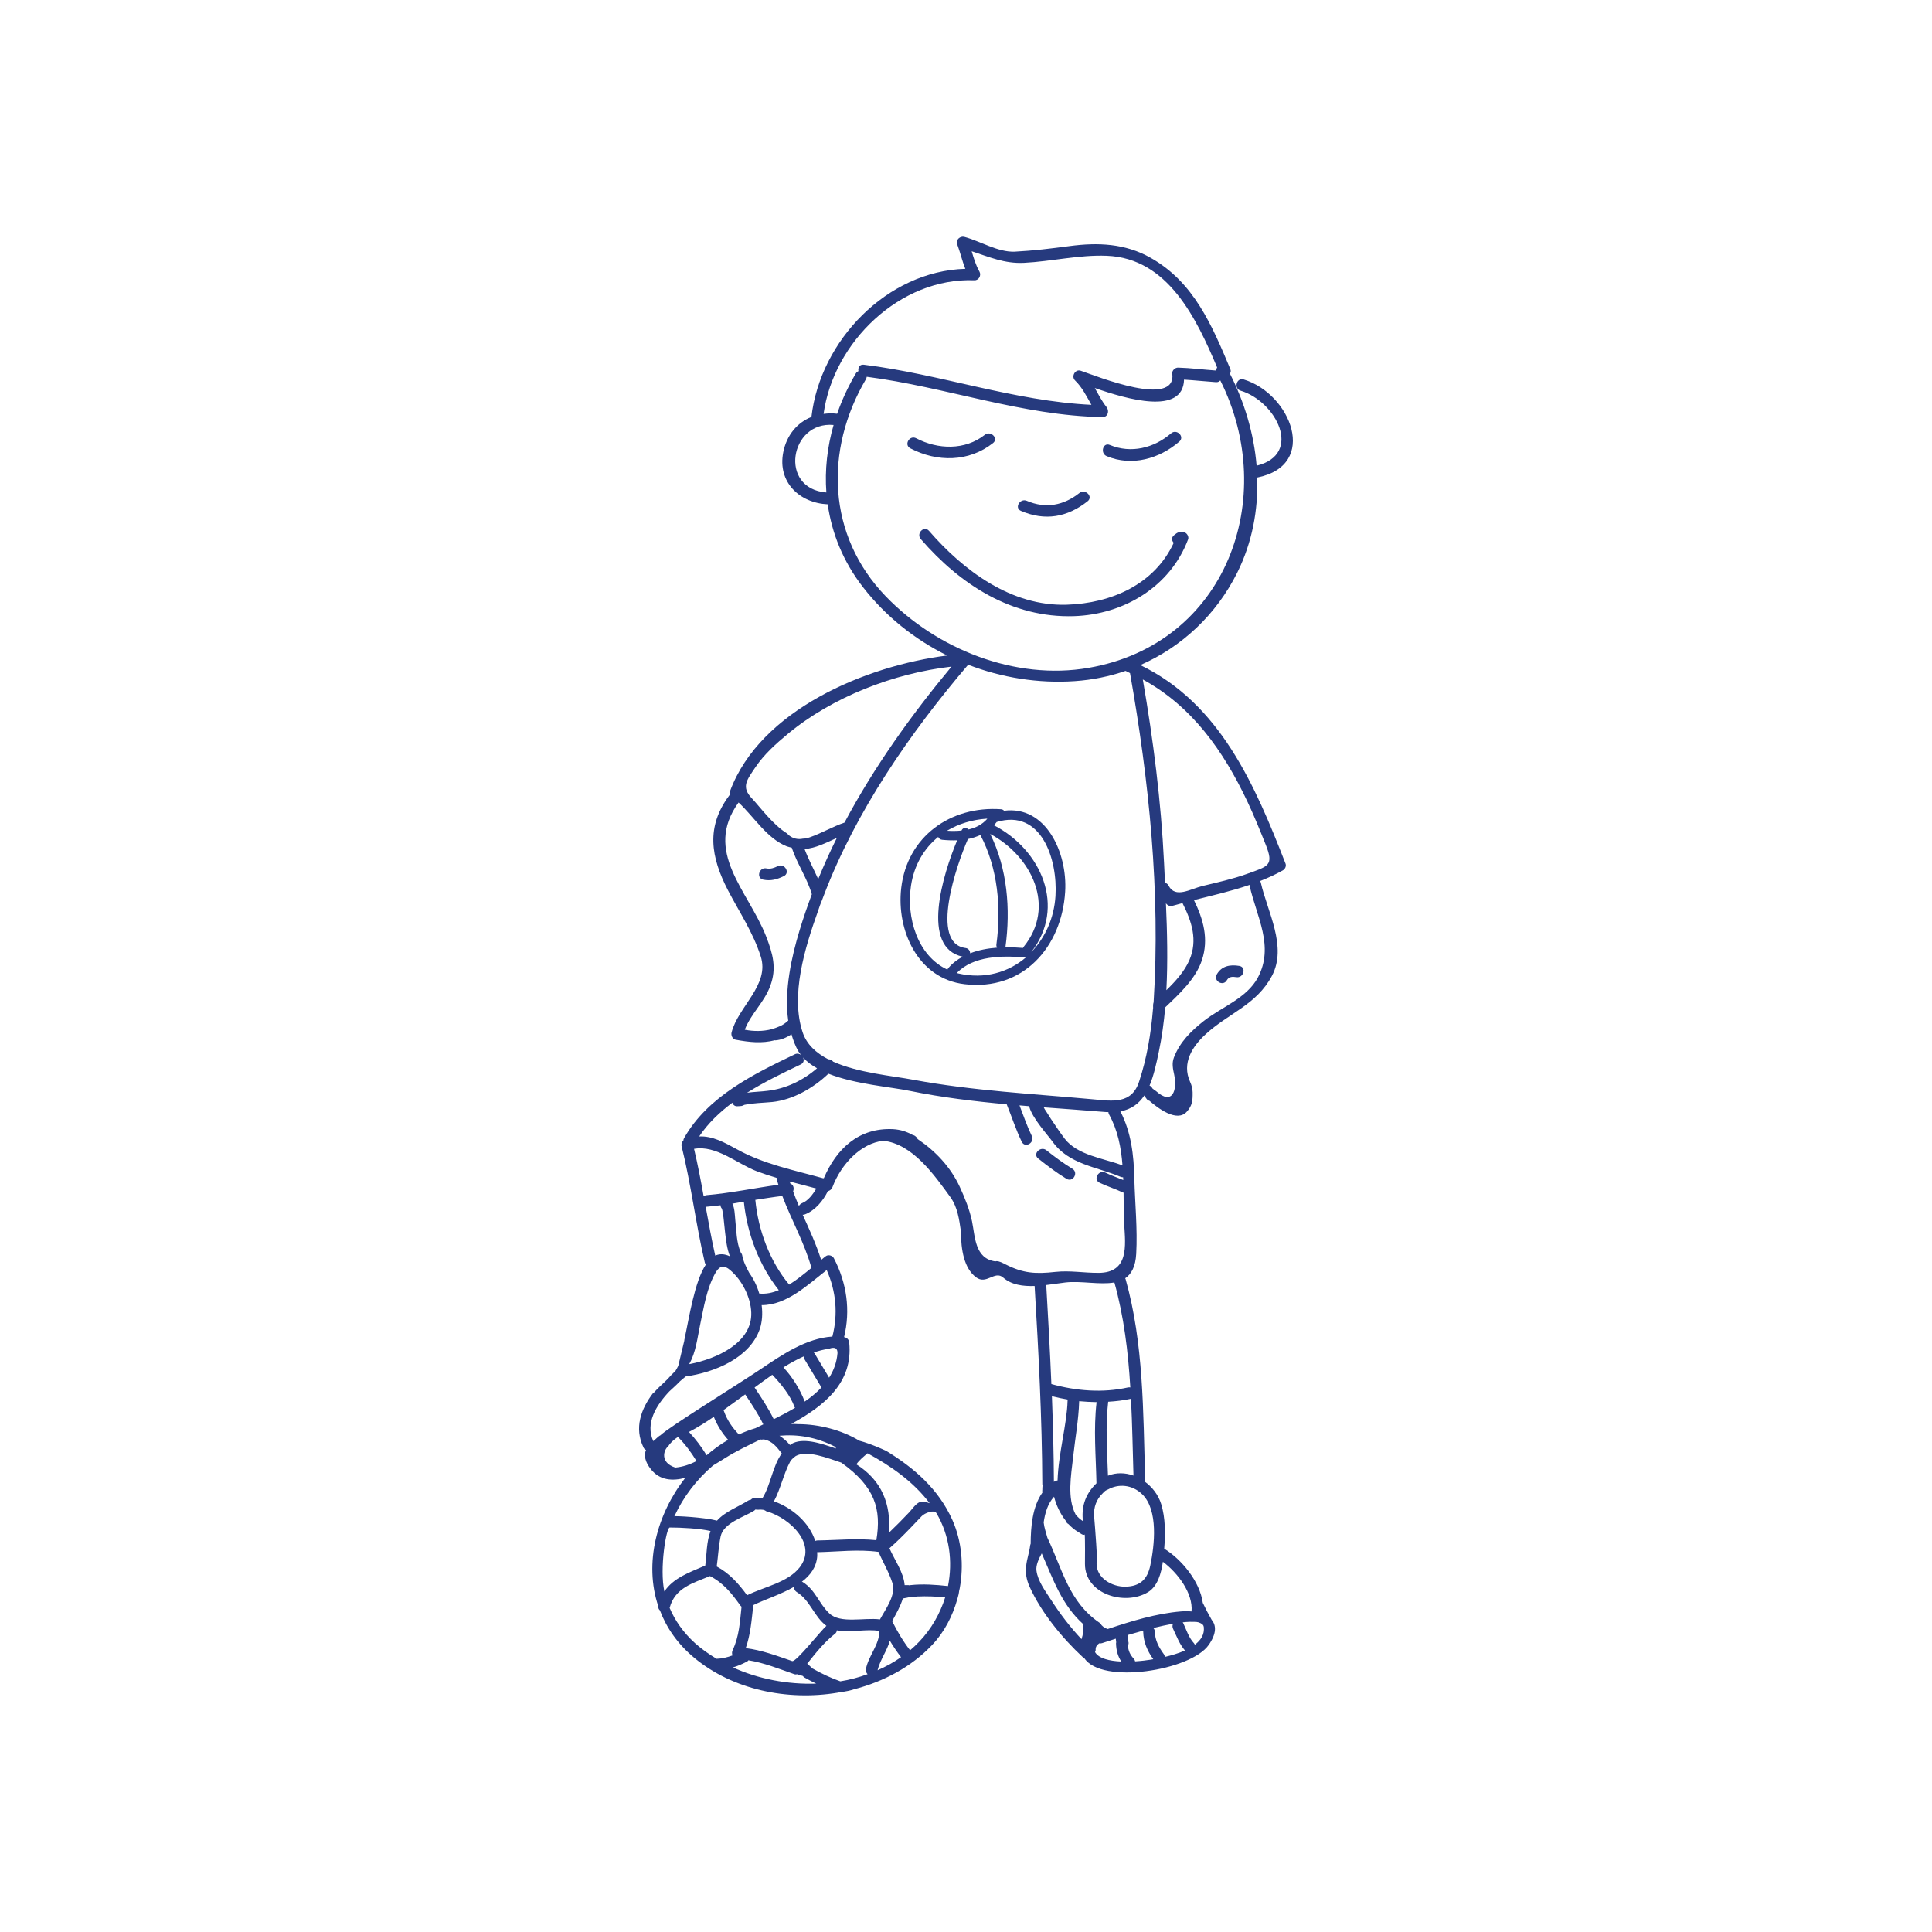 <?xml version="1.0" encoding="utf-8"?>
<!-- Generator: Adobe Illustrator 16.0.0, SVG Export Plug-In . SVG Version: 6.00 Build 0)  -->
<!DOCTYPE svg PUBLIC "-//W3C//DTD SVG 1.1 Tiny//EN" "http://www.w3.org/Graphics/SVG/1.1/DTD/svg11-tiny.dtd">
<svg version="1.1" baseProfile="tiny" id="Layer_1" xmlns="http://www.w3.org/2000/svg" xmlns:xlink="http://www.w3.org/1999/xlink"
	 x="0px" y="0px" width="350px" height="350px" viewBox="0 0 350 350" overflow="scroll" xml:space="preserve">
<g>
	<path fill="#263A7E" d="M206.594,120.494c0-0.005-0.003-0.01-0.003-0.015c7.534-3.299,13.776-9.157,17.565-16.775
		c2.688-5.419,3.786-11.313,3.604-17.197c11.272-2.251,6.054-15.202-2.454-17.763c-1.304-0.394-1.859,1.645-0.556,2.031
		c6.442,1.941,11.357,11.495,2.897,13.59c-0.487-5.787-2.193-11.497-4.839-16.679c0.157-0.217,0.218-0.499,0.069-0.843
		c-3.335-7.94-6.596-15.718-14.429-20.139c-4.641-2.621-9.558-2.808-14.731-2.12c-3.318,0.439-6.541,0.835-9.876,1.005
		c-3.018,0.146-6.295-1.922-9.152-2.681c-0.726-0.193-1.587,0.521-1.298,1.294c0.573,1.552,0.905,3.037,1.485,4.498
		c-14.173,0.401-26.293,13.008-27.876,26.828c-2.557,1.036-4.493,3.268-5.108,6.407c-1.063,5.395,2.943,9.188,8.054,9.425
		c0.752,5.271,2.808,10.392,6.386,14.997c4.099,5.285,9.362,9.473,15.256,12.392c-14.762,1.857-33.875,9.885-39.327,24.55
		c-0.074,0.222-0.05,0.441,0.023,0.637c-0.047,0.048-0.122,0.096-0.172,0.169c-4.251,5.696-3.349,11.146-0.243,17.162
		c2.103,4.032,4.547,7.625,5.939,11.977c1.688,5.182-4.106,9.116-5.281,13.81c-0.122,0.516,0.172,1.198,0.735,1.299
		c2.516,0.463,4.765,0.706,7.111,0.095c0.026,0,0.05,0.024,0.074,0.024c1.077-0.072,2.053-0.511,2.934-1.099
		c0.317,1.074,0.709,2.151,1.27,3.104c0.134,0.225,0.301,0.425,0.461,0.631c-0.298-0.223-0.697-0.32-1.12-0.115
		c-7.479,3.591-15.792,7.648-20.045,15.154c-0.098,0.148-0.146,0.32-0.146,0.463c-0.27,0.272-0.416,0.638-0.317,1.053
		c1.735,6.969,2.566,14.106,4.204,21.072c0.048,0.148,0.098,0.268,0.172,0.367c-2.055,3.151-2.984,9.482-3.889,13.665v0.096
		l-1.098,4.573c-0.143,0.327-0.339,0.621-0.513,0.927c-0.249,0.27-0.566,0.529-0.748,0.735c-0.391,0.443-0.78,0.868-1.215,1.27
		c-0.685,0.63-1.313,1.21-1.905,1.891c-0.057,0.024-0.109,0.067-0.167,0.091c-2.225,2.908-3.447,6.331-1.759,9.85
		c0.098,0.246,0.268,0.392,0.463,0.466c-0.392,0.977-0.196,2.15,0.904,3.521c1.602,2.006,3.892,2.153,6.212,1.535
		c-5.152,6.592-7.513,15.46-4.892,23.252c-0.024,0.317,0.074,0.561,0.294,0.757c1.198,3.155,3.201,6.087,6.233,8.605
		c6.968,5.771,16.818,7.823,25.961,6.308c0.704-0.187,1.478-0.122,2.958-0.611c5.378-1.395,10.365-4.034,14.106-7.971
		c2.249-2.345,3.765-5.281,4.643-8.432c0.387-1.328,0.184-0.998,0.415-1.882c0.759-4.183,0.368-8.556-1.32-12.37
		c-2.542-5.672-6.966-9.461-12.003-12.543c-1.344-0.61-2.688-1.172-4.008-1.587c-0.287-0.089-0.575-0.165-0.862-0.251
		c-3.211-1.953-7.381-3.008-11.091-2.998c-0.416-0.041-0.824-0.024-1.234-0.041c6.025-3.287,11.225-7.493,10.499-14.727
		c-0.05-0.563-0.392-0.879-0.929-1.003c1.172-4.839,0.513-9.754-1.859-14.299c-0.244-0.464-0.977-0.709-1.442-0.368
		c-0.268,0.196-0.561,0.439-0.855,0.686c-0.904-2.834-2.127-5.5-3.349-8.19c0.146,0.026,0.293,0,0.439-0.072
		c1.81-0.709,3.251-2.42,4.132-4.206c0.391-0.071,0.685-0.365,0.831-0.73c1.59-4.206,5.183-7.944,9.191-8.386
		c5.304,0.537,9.265,6.209,12.175,10.22c1.294,1.809,1.587,4.008,1.905,6.23c0,3.352,0.587,6.65,2.714,8.265
		c1.907,1.466,3.397-1.297,4.939,0.071c1.514,1.322,3.568,1.59,5.693,1.519c0.709,11.952,1.347,23.929,1.394,35.908
		c0,0.096,0.031,0.172,0.053,0.256c-0.005,0.017-0.014,0.03-0.017,0.05c-0.031,0.248-0.028,0.487-0.033,0.726
		c-0.012,0.096-0.026,0.191-0.012,0.272c0.002,0.04-0.008,0.078-0.005,0.119c0.002,0.038,0.019,0.063,0.026,0.101
		c-1.826,2.559-2.105,6.226-2.125,9.281c-0.045,0.096-0.079,0.193-0.091,0.296c-0.152,1.277-0.597,2.439-0.719,3.681
		c-0.157,1.185-0.009,2.421,0.649,3.863c2.13,4.669,5.88,9.219,9.608,12.692c0.086,0.084,0.185,0.127,0.277,0.175
		c3.12,4.824,19.284,2.265,22.533-2.393c1.428-2.043,1.385-3.528,0.549-4.526c-0.578-0.997-1.103-2.02-1.6-3.056
		c-0.005-0.009-0.012-0.014-0.017-0.023c-0.537-3.93-3.884-7.936-6.994-9.831c0.217-2.678,0.233-5.533-0.545-8.078
		c-0.513-1.681-1.64-3.122-3.046-4.125c0.084-0.147,0.141-0.315,0.134-0.53c-0.367-12.076-0.243-24.397-3.545-36.13
		c-0.024-0.051-0.048-0.074-0.071-0.122c1.124-0.759,1.881-2.104,2.003-4.45c0.245-4.497-0.22-9.093-0.342-13.593
		c-0.093-4.249-0.565-8.405-2.528-12.193c1.993-0.372,3.359-1.408,4.338-2.884c0.122,0.229,0.272,0.444,0.453,0.673
		c0.142,0.172,0.301,0.248,0.461,0.282c1.519,1.317,4.978,3.981,6.771,1.995c1.002-1.107,1.088-2.02,1.066-3.519
		c-0.007-0.64-0.186-1.313-0.458-1.897c-1.554-3.411,0.437-6.453,2.824-8.635c4.18-3.834,9.184-5.295,11.993-10.557
		c2.841-5.304-0.845-11.716-2.003-16.889c-0.026-0.12-0.081-0.21-0.136-0.298c1.413-0.559,2.798-1.182,4.13-1.938
		c0.387-0.215,0.651-0.759,0.489-1.194C227.329,142.165,221.015,127.476,206.594,120.494z M149.704,89.214
		c-8.689-0.671-6.618-12.962,1.308-12.225C149.856,81.014,149.403,85.141,149.704,89.214z M149.2,74.979
		c1.793-13.032,13.877-24.722,27.32-24.202c0.813,0.033,1.294-0.912,0.909-1.585c-0.678-1.203-1.028-2.433-1.401-3.676
		c3.135,1.027,5.973,2.273,9.456,2.101c5.037-0.253,9.962-1.476,15.018-1.28c11.11,0.425,16.278,11.439,19.995,20.239
		c-0.114,0.163-0.19,0.349-0.19,0.554c-0.005,0-0.015-0.004-0.024-0.004c-2.289-0.155-4.557-0.463-6.854-0.528
		c-0.521-0.017-1.124,0.494-1.06,1.053c0.797,6.364-13.687,0.494-16.587-0.487c-1.015-0.346-1.762,1.048-1.026,1.762
		c1.315,1.275,2.079,2.872,2.963,4.412c-13.996-0.668-27.365-5.555-41.232-7.267c-0.78-0.096-1.088,0.559-0.971,1.167
		c-0.174,0.079-0.339,0.194-0.468,0.409c-1.387,2.358-2.525,4.808-3.392,7.31C150.807,74.848,149.992,74.881,149.2,74.979z
		 M160.446,108.008c-10.616-11.02-11.115-26.493-3.581-39.298c0.088-0.155,0.134-0.306,0.148-0.454
		c14.357,1.857,28.133,7.052,42.705,7.305c1.008,0.017,1.282-1.127,0.747-1.803c-0.866-1.1-1.475-2.299-2.136-3.464
		c5.822,2.027,15.966,4.98,16.173-1.518c1.934,0.112,3.849,0.325,5.779,0.458c0.36,0.024,0.618-0.115,0.786-0.32
		c10.694,21.313,1.081,47.758-23.849,52.072C183.859,123.301,169.67,117.583,160.446,108.008z M136.834,139.021
		c1.587-2.371,3.789-4.328,5.939-6.111c8.066-6.672,19.188-10.95,29.604-12.149c-7.236,8.704-14.008,18.138-19.387,28.26
		c-2.151,0.73-4.106,1.905-6.281,2.664c-0.416,0.146-0.833,0.243-1.222,0.243c-0.026,0-0.026,0-0.026,0
		c-0.22,0.048-0.439,0.072-0.659,0.072c-0.881,0-1.688-0.392-2.201-1.002c-2.566-1.562-4.863-4.741-6.355-6.331
		C134.218,142.566,135.294,141.32,136.834,139.021z M151.599,151.804c-1.223,2.445-2.347,4.939-3.374,7.458
		c-0.807-1.81-1.762-3.569-2.471-5.453C147.784,153.664,149.618,152.688,151.599,151.804z M142.797,184.905
		c-0.048,0.023-0.098,0.048-0.146,0.096c-0.807,0.782-1.786,1.103-2.813,1.441c-1.638,0.418-3.275,0.418-4.913,0.101
		c1.124-2.935,3.521-4.939,4.619-7.945c1.198-3.227,0.465-5.819-0.757-8.97c-3.251-8.289-11.439-15.329-4.987-24.25
		c2.836,2.64,5.108,6.503,8.728,7.945c0.317,0.119,0.611,0.169,0.902,0.243c0.979,2.932,2.789,5.524,3.643,8.432
		c-0.807,2.177-1.563,4.354-2.225,6.553C143.408,173.294,142.017,179.477,142.797,184.905z M145.072,192.826
		c0.561-0.272,0.623-0.803,0.422-1.242c0.688,0.755,1.547,1.395,2.523,1.943c-2.519,2.187-5.665,3.72-9.009,4.087
		c-1.125,0.148-2.421,0.172-3.667,0.344C138.472,195.977,141.869,194.363,145.072,192.826z M127.471,216.708
		c-0.513-2.86-1.053-5.721-1.735-8.58c3.96-0.735,7.796,2.688,11.366,4.059c1.174,0.438,2.373,0.83,3.595,1.195
		c0,0.074-0.026,0.146,0.024,0.246c0.074,0.342,0.196,0.659,0.294,1.003c-4.328,0.585-8.654,1.514-13.006,1.881
		C127.789,216.536,127.617,216.609,127.471,216.708z M134.755,217.71c0.587,5.696,2.738,11.487,6.331,16.012
		c-1.148,0.489-2.347,0.732-3.542,0.61c-0.387-1.354-1.02-2.628-1.814-3.745c-0.542-1.003-1.088-2.091-1.277-3.199
		c-0.041-0.198-0.131-0.334-0.241-0.439c-0.01-0.023-0.005-0.047-0.017-0.071c-0.807-1.785-0.783-4.082-1.003-5.989
		c-0.074-0.783-0.098-2.029-0.513-2.836C133.363,217.93,134.072,217.806,134.755,217.71z M127.836,218.589
		c0.05,0.023,0.098,0.023,0.172,0.023c0.831-0.071,1.688-0.169,2.519-0.268c0,0.22,0.098,0.439,0.244,0.611
		c0,0.024,0.05,0.098,0.098,0.344c0.074,0.39,0.122,0.805,0.196,1.223c0.098,0.902,0.196,1.833,0.294,2.76
		c0.172,1.468,0.341,2.96,0.881,4.328c-0.148-0.074-0.27-0.146-0.442-0.196c-0.831-0.294-1.563-0.246-2.225,0.05
		C128.913,224.528,128.376,221.572,127.836,218.589z M126.81,240.126c0.685-3.228,1.198-6.796,2.886-9.683
		c0.733-1.195,1.54-1.246,2.566-0.365c2.151,1.81,3.741,4.915,3.836,7.699c0.196,5.452-6.207,8.386-11.17,9.339
		c0,0-0.023-0.024-0.05-0.048C126.053,245.039,126.347,242.351,126.81,240.126z M122.336,265.865c-2.9-0.955-2.053-3.299-1.27-3.862
		c0.306-0.559,0.983-1.185,1.752-1.69c0.007,0.007,0.007,0.015,0.014,0.021c1.306,1.32,2.38,2.767,3.347,4.347
		C124.972,265.316,123.69,265.736,122.336,265.865z M131.907,260.843c-1.377,0.792-2.674,1.742-3.898,2.79
		c-0.002-0.002,0-0.005-0.002-0.007c-0.924-1.516-1.991-2.917-3.191-4.216c1.556-0.807,3.041-1.752,4.5-2.74
		C129.93,258.23,130.804,259.597,131.907,260.843z M131.057,255.467c1.332-0.95,2.643-1.915,3.941-2.855
		c1.182,1.76,2.344,3.528,3.283,5.424c-0.47,0.229-0.943,0.463-1.416,0.692c-1.029,0.301-2.032,0.688-3.011,1.136
		c-1.198-1.251-2.141-2.606-2.719-4.263C131.117,255.545,131.081,255.515,131.057,255.467z M129.171,265.483
		c0.859-0.502,1.64-0.998,2.285-1.401c1.817-1.139,4.015-2.208,6.314-3.313c0.131,0.098,0.435-0.031,0.678,0.012
		c1.466,0.27,2.32,1.418,3.177,2.521c-1.688,2.344-1.981,5.669-3.521,8.138c-0.439-0.05-0.878-0.098-1.296-0.098
		c-0.341,0-0.611,0.147-0.78,0.344c-0.148,0.023-0.294,0.048-0.466,0.146c-1.857,1.172-4.18,1.979-5.669,3.643
		c-2.349-0.611-7.58-0.881-7.725-0.783C123.783,271.179,126.225,267.997,129.171,265.483z M148.03,281.167c0,0,0,0.026,0.023,0.026
		c3.691-0.074,7.408-0.561,11.099-0.05c0.807,1.883,1.881,3.643,2.518,5.624c0.683,2.201-1.174,4.619-2.251,6.599
		c-2.932-0.365-7.186,0.83-9.191-1.099c-1.907-1.81-2.468-4.206-4.815-5.672c-0.05-0.023-0.098-0.023-0.148-0.048
		c1.516-1.15,2.64-2.616,2.788-4.646C148.078,281.659,148.03,281.413,148.03,281.167z M136.418,290.802
		c2.151-1.053,5.059-1.957,7.456-3.352c-0.05,0.368,0.098,0.735,0.489,0.979c2.418,1.49,3.104,4.45,5.352,6.111
		c-1.026,0.855-5.5,6.625-6.209,6.379c-2.836-0.977-5.5-1.979-8.408-2.344c0.854-2.421,1.05-4.939,1.344-7.554
		C136.466,290.945,136.442,290.874,136.418,290.802z M144.876,283.932c-2.151,2.762-6.381,3.495-9.535,5.061
		c-1.54-2.103-3.177-3.963-5.5-5.209c0.244-1.81,0.341-3.643,0.709-5.449c0.513-2.445,4.254-3.521,6.087-4.67
		c0.072-0.05,0.146-0.146,0.196-0.195c0.146,0,0.317,0.026,0.463,0.026c0.893-0.039,1.096-0.039,1.664,0.365
		c0-0.026,0-0.026,0.024-0.051C143.287,275.132,148.054,279.825,144.876,283.932z M120.357,288.308
		c-0.905-4.156,0.341-11.611,0.979-11.588c2.027,0,5.426,0.17,7.381,0.638c-0.733,1.952-0.685,4.201-0.952,6.254
		C124.831,284.884,122.019,285.837,120.357,288.308z M132.702,299.893c-0.929,0.344-1.881,0.587-2.884,0.611
		c-1.394-0.831-2.738-1.783-3.913-2.836c-2.125-1.929-3.617-4.082-4.595-6.379c0.955-3.643,4.23-4.497,7.31-5.768
		c2.42,1.246,3.937,3.127,5.5,5.328c0.074,0.096,0.146,0.146,0.22,0.22c-0.293,2.688-0.416,5.376-1.614,7.871
		C132.58,299.258,132.58,299.602,132.702,299.893z M132.776,302.069c0.831-0.243,1.638-0.587,2.444-1.002
		c0.172-0.072,0.293-0.172,0.365-0.294c2.886,0.466,5.55,1.563,8.313,2.519c0.15,0.058,0.341,0.053,0.522,0.012
		c0.05,0.02,0.086,0.051,0.146,0.064c0.298,0.063,0.584,0.162,0.876,0.248c0.079,0.11,0.177,0.208,0.313,0.287
		c0.709,0.392,1.395,0.759,2.104,1.098C142.675,305.173,137.395,304.171,132.776,302.069z M152.234,304.586
		c-1.752-0.611-3.414-1.408-5.035-2.323c-0.308-0.303-0.64-0.58-0.962-0.871c1.54-1.931,3.056-3.874,5.018-5.409
		c0.246-0.172,0.344-0.415,0.344-0.635c2.394,0.486,5.402-0.317,7.699,0.121c0.05,2.444-1.979,4.5-2.421,6.868
		c-0.071,0.416,0.074,0.735,0.294,0.955C155.583,303.879,153.919,304.318,152.234,304.586z M158.98,302.583
		c0.465-1.884,1.711-3.521,2.225-5.354c0.611,1.026,1.296,2.029,2.029,2.984C161.914,301.142,160.496,301.922,158.98,302.583z
		 M166.533,297.4c-0.537,0.563-1.074,1.074-1.661,1.565c-1.272-1.637-2.323-3.423-3.251-5.28c0.73-1.351,1.499-2.664,1.941-4.115
		c0.028-0.005,0.055,0,0.081-0.005c0.463-0.091,0.852-0.139,1.272-0.281c0.437,0.009,0.876-0.005,1.311-0.067
		c1.668-0.071,3.335-0.01,5.001,0.167C170.298,292.34,168.71,295.128,166.533,297.4z M169.639,274.105
		c2.395,4.057,2.981,8.775,2.101,13.224c-2.272-0.244-4.521-0.416-6.82-0.17c-0.055,0.005-0.093,0.031-0.141,0.043
		c-0.083-0.02-0.16-0.048-0.26-0.048h-0.633c-0.186-2.344-1.838-4.564-2.755-6.67c1.344-1.175,2.617-2.444,3.839-3.715
		c0.685-0.711,1.344-1.418,2.005-2.103C167.56,274.056,169.255,273.456,169.639,274.105z M157.171,263.275
		c4.278,2.347,8.262,5.108,11.246,9.045c-0.54-0.148-1.125-0.392-1.664-0.243c-0.804,0.219-1.514,1.341-2.053,1.904
		c-1.196,1.271-2.418,2.492-3.667,3.691c0.416-5.157-1.294-9.509-5.892-12.395C155.655,264.523,156.438,263.886,157.171,263.275z
		 M158.761,279.019c-3.569-0.367-7.114,0-10.707,0.048c-0.148,0-0.27,0.048-0.367,0.098c-1.027-3.275-4.13-6.013-7.479-7.188
		c1.222-2.297,1.735-4.961,2.982-7.283c0-0.026,0.05-0.051,0.074-0.074c0.268-0.415,0.905-0.854,0.905-0.854
		c2.029-1.125,5.72,0.367,8.238,1.198C158.56,269.331,159.689,273.444,158.761,279.019z M151.208,262.053
		c0.064,0.031,0.122,0.031,0.184,0.05c0.002,0.101,0.026,0.201,0.029,0.304c-2.762-0.953-6.047-2.065-8.133-0.769
		c-0.048,0.05-0.098,0.121-0.172,0.146c-0.537-0.659-1.196-1.223-1.905-1.686C144.485,259.804,147.858,260.341,151.208,262.053z
		 M140.171,257.106c-0.983-2.015-2.225-3.882-3.471-5.741c1.017-0.75,2.089-1.532,3.204-2.311c1.458,1.501,3.302,3.771,3.965,5.7
		c0.038,0.115,0.103,0.196,0.165,0.282C142.769,255.791,141.453,256.469,140.171,257.106z M145.781,253.91
		c-0.797-2.168-2.275-4.507-3.86-6.192c1.187-0.747,2.411-1.423,3.662-1.986c0.007,0.157,0.045,0.319,0.146,0.487
		c1.029,1.714,2.056,3.423,3.087,5.135C147.932,252.296,146.896,253.142,145.781,253.91z M151.721,245.137
		c-0.136,1.674-0.688,3.14-1.518,4.442c-0.883-1.475-1.764-2.95-2.652-4.426c-0.036-0.057-0.083-0.088-0.124-0.136
		c0.893-0.299,1.795-0.547,2.705-0.661C151.379,243.902,151.726,244.356,151.721,245.137z M149.766,230.078
		c1.709,3.889,2.077,7.971,1.026,12.054c-4.743,0.291-9.143,3.322-12.932,5.865c-4.156,2.81-16.706,10.529-18.222,12.024
		c-0.417,0.195-0.943,0.809-1.287,1.055c-1.47-3.189,0.463-6.438,2.91-9.014c0.244-0.223,0.482-0.444,0.733-0.674
		c0.368-0.339,0.807-0.747,1.22-1.184c0.341-0.296,0.681-0.578,1.005-0.841c5.281-0.756,11.636-3.347,13.445-8.65
		c0.416-1.272,0.514-2.765,0.318-4.278C142.48,236.459,146.294,232.793,149.766,230.078z M147.003,229.689
		c-1.272,1.05-2.616,2.148-4.034,3.029c-3.521-4.204-5.622-9.9-6.135-15.353c1.614-0.243,3.251-0.511,4.889-0.706
		C143.385,221.033,145.731,225.14,147.003,229.689z M145.316,217.954c-0.294,0.124-0.466,0.317-0.587,0.513
		c-0.365-0.856-0.733-1.735-1.05-2.64c0.22-0.538,0.074-1.223-0.489-1.393c-0.048-0.124-0.098-0.27-0.146-0.392
		c1.611,0.416,3.225,0.831,4.839,1.271C147.247,216.414,146.342,217.563,145.316,217.954z M195.927,296.951
		c-2.071-2.196-3.889-4.588-5.54-7.147c-1.013-1.57-2.378-3.365-2.624-5.271c-0.126-0.96,0.387-2.089,0.957-3.125
		c2.113,4.817,3.622,9.313,7.529,12.834C196.323,295.199,196.224,296.057,195.927,296.951z M198.372,299.286
		c0.073-0.129,0.126-0.277,0.116-0.471c-0.023-0.484,0.258-0.835,0.647-1.114c0.152,0.028,0.319,0.033,0.511-0.031
		c0.398-0.136,1.304-0.437,2.487-0.81c0.026,0.211,0.051,0.421,0.074,0.631c0,0.01,0.007,0.01,0.007,0.017
		c-0.009,0.069-0.038,0.124-0.035,0.2c0.023,1.244,0.322,2.318,0.947,3.292C201.021,300.909,199.043,300.466,198.372,299.286z
		 M208.4,300.671c-0.618,0.104-1.621,0.229-2.76,0.301c-0.04-0.172-0.107-0.339-0.255-0.492c-0.671-0.706-0.97-1.441-1.058-2.342
		c0.136-0.243,0.186-0.539,0.048-0.854c-0.139-0.313-0.089-0.742-0.082-1.081c0.896-0.266,1.853-0.54,2.844-0.807
		c-0.02,0.066-0.038,0.124-0.033,0.202c0.043,1.879,0.744,3.483,1.821,4.982C208.734,300.613,208.561,300.643,208.4,300.671z
		 M211,300.17c0-0.172-0.045-0.349-0.182-0.533c-0.897-1.231-1.568-2.482-1.611-4.039c-0.005-0.288-0.119-0.503-0.276-0.671
		c1.231-0.301,2.446-0.567,3.576-0.773c-0.122,0.271-0.148,0.588,0.009,0.922c0.659,1.373,1.146,2.77,2.153,3.925
		C213.5,299.521,212.182,299.897,211,300.17z M218.078,294.736c0.157,1.36-0.534,2.401-1.616,3.218
		c-0.048-0.096-0.096-0.195-0.179-0.286c-0.953-1.026-1.352-2.421-1.945-3.657c-0.026-0.046-0.056-0.067-0.084-0.11
		c0.466-0.052,0.897-0.081,1.296-0.093c1.223,0,1.428,0,1.896,0.222C217.804,294.183,218.04,294.407,218.078,294.736z
		 M210.668,282.929c2.7,2.011,5.491,5.708,5.19,9c-0.621-0.058-1.266-0.06-1.912-0.005c-4.512,0.375-8.967,1.753-13.273,3.189
		c-0.448-0.152-0.74-0.306-1.079-0.663c-0.01-0.01-0.021-0.013-0.033-0.024c-0.074-0.162-0.179-0.317-0.36-0.439
		c-5.579-3.786-6.728-9.688-9.456-15.411c-0.248-0.922-0.573-1.824-0.676-2.774c0.251-1.747,0.762-3.447,1.884-4.66
		c0.396,1.557,1.094,3.037,2.067,4.288c0.058,0.104,0.098,0.212,0.16,0.314c0.107,0.18,0.248,0.292,0.396,0.373
		c0.513,0.539,1.079,1.026,1.742,1.41c0.418,0.241,0.896,0.686,1.187,0.461c0.079,0.521,0.058,4.885,0.043,5.31
		c-0.026,5.553,7.281,7.658,11.435,5.128C209.739,287.354,210.372,284.968,210.668,282.929z M190.563,252.936
		c0.929,0.244,1.907,0.439,2.886,0.611c-0.026,0.072-0.05,0.146-0.05,0.22c-0.11,4.226-1.664,9.549-1.813,14.434
		c-0.174,0.007-0.341,0.043-0.481,0.124c-0.067,0.038-0.115,0.091-0.182,0.131C190.895,263.287,190.754,258.102,190.563,252.936z
		 M198.632,268.711c-1.893,1.838-2.695,3.953-2.482,6.567c0.014,0.098,0.023,0.195,0.035,0.291c-0.503-0.32-0.924-0.724-1.306-1.163
		c-1.606-2.993-0.833-7.194-0.478-10.398c0.365-3.396,1.003-6.771,1.101-10.17c1.051,0.101,2.101,0.148,3.154,0.172
		C198.078,258.904,198.536,263.817,198.632,268.711z M208.389,283.588c-0.525,2.517-1.848,3.788-4.488,3.851
		c-2.395,0.055-5.254-1.521-5.235-4.142c0-0.031-0.012-0.051-0.019-0.079c0.25-0.141-0.279-6.682-0.433-8.473
		c-0.143-1.742,0.476-3.165,1.476-4.144c0.532-0.559,0.532-0.559,1.046-0.778c1.848-1.036,4.335-0.922,6.192,0.883
		C209.881,273.571,209.141,279.997,208.389,283.588z M205.338,267.312c-1.497-0.532-3.12-0.58-4.619,0.02
		c-0.144-4.464-0.485-8.938,0.038-13.393c1.394-0.076,2.762-0.246,4.132-0.539C205.123,258.045,205.201,262.69,205.338,267.312z
		 M204.767,251.346c-0.124-0.023-0.27-0.023-0.415,0c-4.571,1.027-9.389,0.636-13.887-0.61c-0.243-5.99-0.587-11.979-0.929-17.942
		c1.247-0.148,2.445-0.344,3.495-0.466c2.813-0.317,6.235,0.466,8.85,0C203.616,238.536,204.376,244.917,204.767,251.346z
		 M203.495,213.773c-1.074-0.441-2.199-0.83-3.252-1.344c-1.222-0.587-2.272,1.246-1.05,1.833c1.367,0.659,2.836,1.099,4.203,1.76
		c0.051,0.026,0.099,0.026,0.148,0.026c0.023,1.979,0.023,3.934,0.122,5.839c0.219,3.743,0.878,8.656-4.596,8.704
		c-2.69,0.023-5.207-0.463-7.897-0.172c-3.545,0.392-5.793,0.27-8.971-1.342c-0.587-0.296-1.101-0.587-1.661-0.611
		c-0.074,0-0.148,0.024-0.22,0.048c-3.741-0.516-3.667-4.497-4.23-7.262c-0.463-2.199-1.32-4.278-2.249-6.308
		c-1.662-3.542-4.352-6.402-7.553-8.556c-0.05-0.048-0.098-0.095-0.148-0.169c-0.048-0.146-0.146-0.27-0.292-0.365
		c-0.05-0.076-0.392-0.246-0.513-0.246c-1.053-0.587-2.201-0.977-3.571-1.053c-6.207-0.291-10.241,3.571-12.514,8.876
		c-0.05,0.023-0.098,0.023-0.125,0.023c-5.254-1.466-10.73-2.542-15.545-5.206c-2.396-1.32-4.498-2.471-6.918-2.371
		c1.614-2.396,3.69-4.378,6.013-6.111c0.122,0.392,0.439,0.683,0.953,0.636c0.246,0,0.465-0.024,0.709-0.048
		c0.196-0.026,0.344-0.101,0.489-0.196c1.614-0.344,3.447-0.367,5.035-0.516c3.75-0.377,7.489-2.53,10.215-5.133
		c4.806,1.91,11.172,2.373,14.817,3.128c5.746,1.177,11.603,1.883,17.478,2.416c0.919,2.263,1.663,4.595,2.729,6.794
		c0.594,1.227,2.408,0.157,1.816-1.061c-0.864-1.795-1.509-3.681-2.225-5.538c0.582,0.05,1.162,0.101,1.745,0.148
		c0.501,2.114,3.401,5.254,4.246,6.434c2.958,4.132,7.972,4.523,12.371,6.381c0.146,0.048,0.293,0.071,0.415,0.071
		C203.471,213.456,203.471,213.628,203.495,213.773z M203.349,211.109c-3.471-1.272-8.164-1.833-10.463-4.814
		c-0.881-1.151-1.688-2.397-2.519-3.619c-0.365-0.588-0.732-1.175-1.124-1.76c-0.046-0.074-0.098-0.188-0.153-0.313
		c3.739,0.281,7.473,0.542,11.178,0.85c0.184,0.015,0.349,0.01,0.524,0.017c0.01,0.146,0.051,0.294,0.137,0.446
		C202.492,204.752,203.104,207.882,203.349,211.109z M206.354,195.953c-1.344,4.106-4.814,3.519-8.262,3.203
		c-10.927-1.002-21.829-1.542-32.634-3.547c-3.798-0.716-9.955-1.239-14.519-3.28c-0.217-0.274-0.542-0.446-0.888-0.425
		c-2.189-1.137-3.908-2.684-4.639-4.875c-2.249-6.722,0.392-15.325,2.786-22c0.632-1.919,0.417-1.083,1.053-2.836
		c5.813-15.259,15.615-29.411,26.138-41.771c6.097,2.356,12.705,3.418,19.32,2.97c3.191-0.215,6.278-0.85,9.205-1.857
		c0.007,0.005,0.01,0.012,0.019,0.015c0.274,0.119,0.514,0.267,0.781,0.391c3.456,19.504,5.526,39.686,4.28,59.518
		c-0.003,0.048-0.01,0.093-0.012,0.139c-0.175,0.563-0.021,0.921-0.112,1.255C208.501,187.287,207.749,191.749,206.354,195.953z
		 M227.87,177.094c-2.002,3.751-6.607,5.357-9.787,7.859c-2.32,1.826-4.328,3.81-5.404,6.584c-0.433,1.103-0.185,2.11,0.043,3.191
		c0.57,2.738-0.299,5.614-3.295,2.934c-0.109-0.098-0.229-0.157-0.346-0.203c-0.081-0.114-0.187-0.212-0.315-0.284
		c-0.114-0.262-0.301-0.43-0.516-0.511c0.752-1.778,1.218-3.896,1.674-6.087c0.559-2.664,0.926-5.366,1.167-8.086
		c2.56-2.438,5.524-5.158,6.648-8.548c1.277-3.843,0.253-7.398-1.444-10.881c3.388-0.85,6.797-1.628,10.086-2.755
		c0.005,0.052-0.017,0.1,0,0.155C227.637,166.075,230.897,171.432,227.87,177.094z M211.22,163.635
		c0.256,0.38,0.719,0.597,1.17,0.468c0.606-0.176,1.225-0.332,1.831-0.496c1.676,3.32,2.798,6.713,1.251,10.313
		c-0.891,2.063-2.505,3.833-4.173,5.461C211.578,174.149,211.451,168.868,211.22,163.635z M225.887,158.321
		c-2.598,0.934-5.328,1.528-7.999,2.175c-2.266,0.544-4.954,2.325-6.188-0.052c-0.159-0.308-0.396-0.466-0.649-0.514
		c-0.06-1.205-0.116-2.406-0.172-3.602c-0.539-11.208-1.945-22.228-3.848-33.235c8.888,4.853,14.579,12.879,18.942,22.108
		c1.206,2.554,2.266,5.18,3.316,7.801C230.816,156.836,229.802,156.908,225.887,158.321z"/>
	<path fill="#263A7E" d="M194.272,211.732c-1.646-1.003-3.196-2.146-4.705-3.349c-1.048-0.839-2.552,0.642-1.494,1.489
		c1.654,1.317,3.335,2.588,5.138,3.684C194.378,214.263,195.436,212.439,194.272,211.732z"/>
	<path fill="#263A7E" d="M140.923,156.903c-0.685,0.33-1.315,0.573-2.084,0.416c-1.328-0.263-1.898,1.769-0.563,2.039
		c1.37,0.272,2.478-0.038,3.712-0.635C143.215,158.13,142.143,156.314,140.923,156.903z"/>
	<path fill="#263A7E" d="M224.517,174.984c-1.643-0.282-3.208-0.01-4.087,1.539c-0.676,1.182,1.146,2.246,1.816,1.063
		c0.382-0.664,1.005-0.692,1.71-0.568C225.292,177.244,225.858,175.213,224.517,174.984z"/>
	<path fill="#263A7E" d="M215.232,97.719c0.193-0.496-0.207-1.208-0.732-1.293c-0.859-0.144-1.153-0.024-1.817,0.535
		c-0.518,0.427-0.412,1.002-0.052,1.375c-3.485,7.522-11.287,10.959-19.385,11.213c-10.035,0.313-18.694-6.169-24.944-13.38
		c-0.893-1.031-2.382,0.468-1.492,1.489c7.142,8.246,16.5,14.312,27.732,13.96C203.598,111.334,211.991,106.29,215.232,97.719z"/>
	<path fill="#263A7E" d="M184.953,92.551c4.356,1.874,8.392,1.172,12.082-1.748c1.066-0.843-0.435-2.325-1.492-1.49
		c-2.865,2.268-6.128,2.877-9.527,1.416C184.781,90.2,183.702,92.014,184.953,92.551z"/>
	<path fill="#263A7E" d="M200.494,82.639c4.555,1.898,9.522,0.48,13.151-2.643c1.031-0.888-0.469-2.373-1.492-1.492
		c-3.105,2.673-7.253,3.705-11.104,2.103C199.799,80.083,199.255,82.126,200.494,82.639z"/>
	<path fill="#263A7E" d="M179.904,80.259c1.063-0.843-0.441-2.325-1.492-1.49c-3.607,2.843-8.501,2.681-12.438,0.625
		c-1.201-0.63-2.265,1.189-1.062,1.822C169.773,83.757,175.514,83.721,179.904,80.259z"/>
	<path fill="#263A7E" d="M181.897,146.873c-0.134-0.148-0.322-0.258-0.568-0.272c-9.104-0.63-16.975,4.913-18.064,14.271
		c-0.893,7.67,3.018,16.421,11.476,17.421c10.578,1.254,17.603-6.722,18.221-16.733
		C193.404,154.404,189.434,145.898,181.897,146.873z M185.411,171.566c-0.04,0.052-0.052,0.107-0.083,0.162
		c-1.02-0.086-2.104-0.134-3.201-0.115c0.007-0.028,0.023-0.043,0.023-0.071c0.936-6.863,0.342-14.194-2.765-20.463
		C186.855,155.08,191.41,164.213,185.411,171.566z M180.632,171.675c-1.68,0.125-3.355,0.43-4.884,1.022
		c-0.005-0.43-0.279-0.883-0.814-0.953c-6.582-0.833-1.619-15.128,0.416-19.745c0.793-0.148,1.54-0.406,2.258-0.726
		c0,0.005,0,0.009,0.003,0.014c3.16,5.971,3.8,13.178,2.896,19.802C180.473,171.317,180.537,171.508,180.632,171.675z
		 M178.823,148.31c0,0.014,0.012,0.028,0.012,0.043c-0.907,1.031-2.079,1.609-3.366,1.912c-0.368-0.351-0.991-0.418-1.268,0.167
		c-0.007,0.01-0.012,0.026-0.017,0.036c-0.857,0.086-1.74,0.091-2.626,0.034C173.681,149.226,176.161,148.477,178.823,148.31z
		 M171.635,175.657c-5.467-2.523-7.465-9.51-6.601-15.197c0.58-3.791,2.38-6.77,4.93-8.837c0.122,0.262,0.351,0.479,0.711,0.516
		c0.9,0.09,1.821,0.126,2.726,0.09c-2.578,6.14-6.696,19.451,0.991,21.08c-0.979,0.54-1.879,1.212-2.616,2.096
		C171.709,175.485,171.671,175.571,171.635,175.657z M173.64,176.354c-0.105-0.023-0.201-0.06-0.303-0.086
		c3.001-3.131,8.224-3.174,12.251-2.821c0.112,0.012,0.206-0.009,0.294-0.033C182.712,176.144,178.396,177.436,173.64,176.354z
		 M191.21,162.311c-0.248,4.015-1.874,7.584-4.39,10.177c6.369-8.171,1.835-18.53-6.766-22.979c0.172-0.191,0.351-0.377,0.506-0.594
		C188.642,146.464,191.621,155.671,191.21,162.311z"/>
</g>
</svg>
